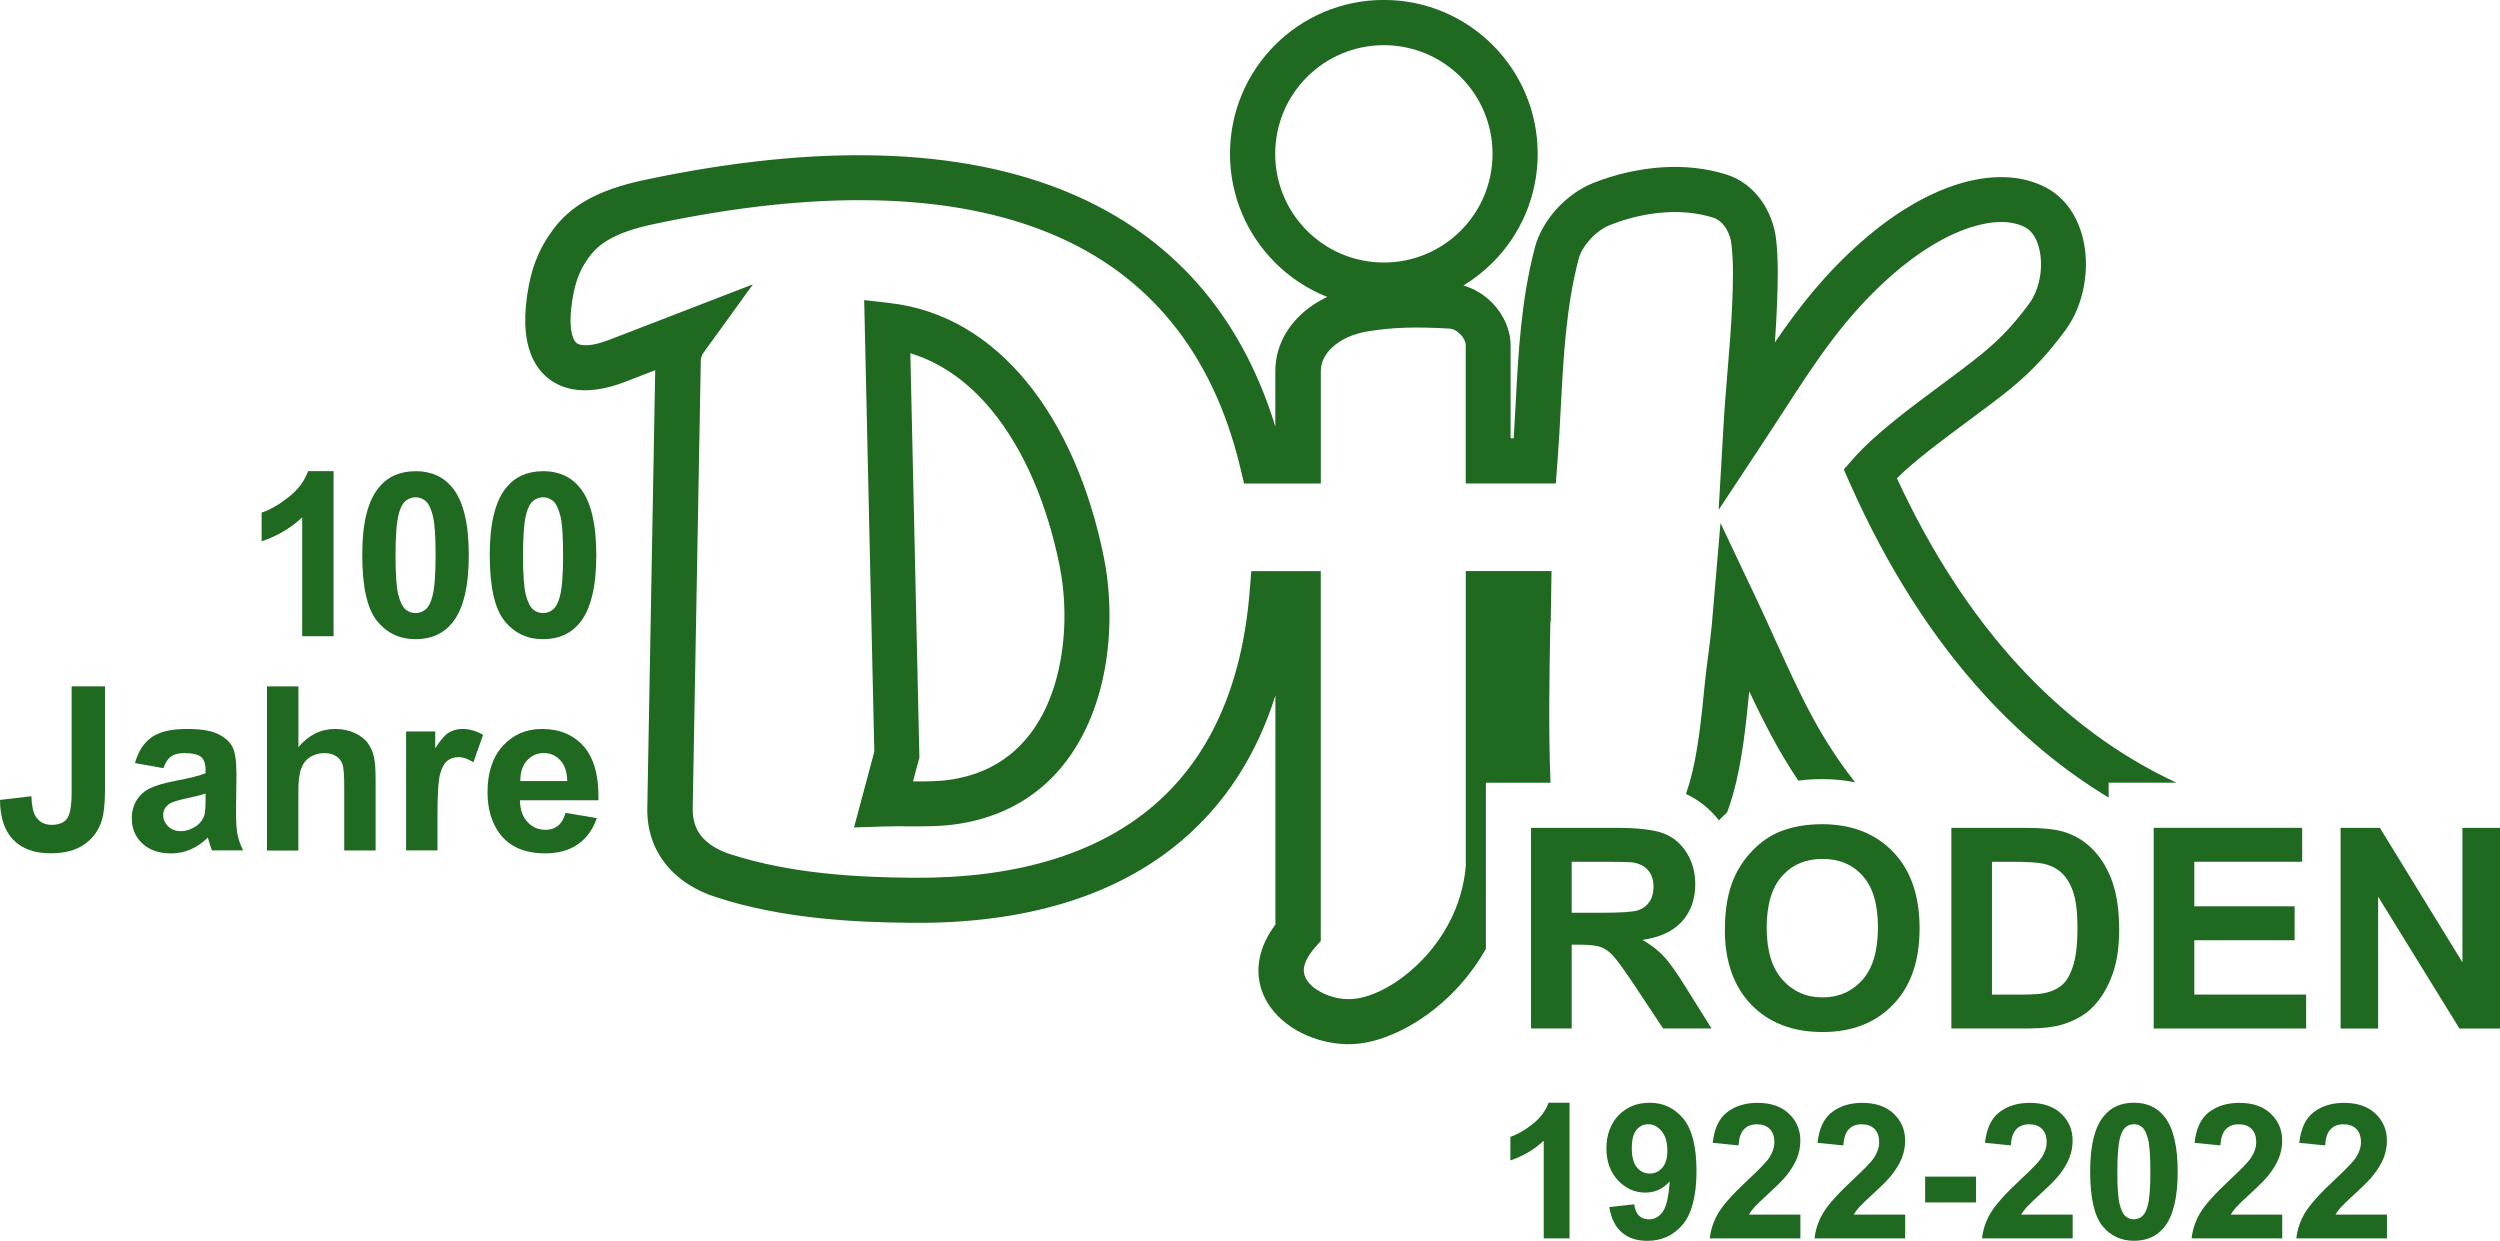 <?xml version="1.0" encoding="UTF-8"?><svg id="Ebene_2" xmlns="http://www.w3.org/2000/svg" viewBox="0 0 508.43 252.35"><defs><style>.cls-1{fill:#206921;}</style></defs><g id="Ebene_1-2"><g><path class="cls-1" d="M67.85,129.38h-6.39v-24.16c-2.33,2.19-5.08,3.81-8.25,4.86v-5.83c1.67-.54,3.48-1.58,5.43-3.11,1.96-1.52,3.29-3.3,4.02-5.33h5.18v33.55Z"/><path class="cls-1" d="M84.52,101.14c-.76,0-1.45,.25-2.04,.75-.6,.49-1.06,1.37-1.39,2.66-.43,1.65-.65,4.45-.65,8.37s.19,6.63,.58,8.09c.39,1.47,.88,2.45,1.47,2.94,.59,.49,1.27,.73,2.03,.73s1.44-.25,2.04-.75c.59-.49,1.06-1.37,1.38-2.66,.44-1.64,.65-4.43,.65-8.36s-.19-6.62-.58-8.09c-.39-1.47-.88-2.45-1.47-2.94-.59-.5-1.27-.75-2.03-.75m0-5.31c3.23,0,5.76,1.16,7.58,3.47,2.17,2.73,3.25,7.28,3.25,13.62s-1.1,10.88-3.28,13.65c-1.81,2.28-4.33,3.43-7.56,3.43s-5.86-1.25-7.85-3.75c-1.99-2.5-2.98-6.97-2.98-13.38s1.09-10.84,3.28-13.6c1.81-2.28,4.33-3.43,7.56-3.43Z"/><path class="cls-1" d="M110.44,101.14c-.76,0-1.44,.25-2.03,.75-.6,.49-1.06,1.37-1.39,2.66-.43,1.65-.65,4.45-.65,8.37s.19,6.63,.58,8.09c.39,1.47,.88,2.45,1.47,2.94,.59,.49,1.27,.73,2.03,.73s1.45-.25,2.04-.75c.59-.49,1.06-1.37,1.38-2.66,.43-1.64,.65-4.43,.65-8.36s-.19-6.62-.58-8.09c-.39-1.47-.88-2.45-1.47-2.94-.59-.5-1.27-.75-2.03-.75m0-5.31c3.23,0,5.76,1.16,7.58,3.47,2.17,2.73,3.25,7.28,3.25,13.62s-1.09,10.88-3.28,13.65c-1.81,2.28-4.33,3.43-7.56,3.43s-5.86-1.25-7.85-3.75c-1.99-2.5-2.98-6.97-2.98-13.38s1.1-10.84,3.28-13.6c1.81-2.28,4.33-3.43,7.56-3.43Z"/><path class="cls-1" d="M14.59,139.58h6.76v21.14c0,2.77-.24,4.89-.73,6.38-.65,1.94-1.83,3.5-3.55,4.68-1.71,1.17-3.97,1.76-6.78,1.76-3.29,0-5.83-.92-7.6-2.76-1.78-1.84-2.67-4.54-2.69-8.1l6.38-.75c.08,1.9,.35,3.25,.83,4.03,.72,1.2,1.82,1.79,3.29,1.79s2.54-.43,3.15-1.29c.61-.85,.92-2.63,.92-5.34v-21.57Z"/><path class="cls-1" d="M41.81,161.39c-.82,.27-2.11,.6-3.89,.98-1.77,.38-2.94,.75-3.48,1.11-.83,.6-1.25,1.34-1.25,2.25s.33,1.67,1,2.32c.67,.65,1.51,.98,2.55,.98,1.15,0,2.25-.38,3.3-1.13,.77-.58,1.28-1.28,1.52-2.12,.16-.54,.25-1.58,.25-3.11v-1.27Zm-8.58-5.17l-5.78-1.03c.65-2.36,1.78-4.11,3.37-5.24,1.59-1.13,3.96-1.7,7.1-1.7,2.85,0,4.98,.33,6.38,1.01,1.39,.68,2.38,1.53,2.94,2.57,.57,1.04,.85,2.94,.85,5.72l-.09,7.46c0,2.12,.1,3.69,.3,4.7,.2,1.01,.58,2.09,1.14,3.24h-6.34c-.16-.42-.37-1.04-.61-1.86-.1-.38-.18-.63-.22-.75-1.09,1.07-2.25,1.87-3.5,2.41-1.24,.54-2.56,.81-3.97,.81-2.48,0-4.43-.68-5.86-2.03-1.43-1.34-2.14-3.05-2.14-5.12,0-1.36,.33-2.58,.98-3.65,.65-1.06,1.56-1.89,2.74-2.45,1.17-.57,2.87-1.06,5.08-1.49,2.98-.56,5.06-1.09,6.21-1.57v-.64c0-1.24-.3-2.13-.91-2.66-.61-.53-1.76-.79-3.45-.79-1.14,0-2.03,.23-2.66,.68-.64,.45-1.16,1.25-1.55,2.39Z"/><path class="cls-1" d="M60.69,139.58v12.37c2.07-2.46,4.56-3.7,7.44-3.7,1.48,0,2.82,.27,4.01,.82,1.19,.55,2.08,1.24,2.69,2.1,.61,.85,1.02,1.79,1.23,2.82,.23,1.03,.33,2.63,.33,4.8v14.17h-6.38v-12.75c0-2.53-.12-4.14-.37-4.82-.25-.68-.68-1.23-1.31-1.62-.62-.4-1.4-.61-2.34-.61-1.07,0-2.03,.26-2.87,.78-.85,.51-1.46,1.29-1.85,2.33-.4,1.03-.59,2.57-.59,4.6v12.1h-6.38v-33.37h6.38Z"/><path class="cls-1" d="M88.97,172.95h-6.38v-24.19h5.92v3.43c1.02-1.62,1.93-2.69,2.75-3.19,.82-.5,1.74-.75,2.77-.75,1.46,0,2.87,.4,4.22,1.2l-1.98,5.58c-1.08-.7-2.08-1.05-3.01-1.05s-1.66,.25-2.28,.74c-.62,.5-1.11,1.38-1.47,2.67-.36,1.29-.54,3.99-.54,8.1v7.46Z"/><path class="cls-1" d="M115.36,158.83c-.05-1.86-.52-3.27-1.43-4.23-.91-.97-2.01-1.45-3.32-1.45-1.39,0-2.54,.51-3.45,1.53-.91,1.02-1.35,2.41-1.34,4.16h9.53Zm-.37,6.48l6.39,1.07c-.82,2.34-2.11,4.12-3.88,5.34-1.77,1.22-3.98,1.83-6.63,1.83-4.2,0-7.32-1.37-9.33-4.12-1.59-2.21-2.39-4.99-2.39-8.35,0-4.01,1.05-7.15,3.14-9.42,2.09-2.28,4.74-3.41,7.94-3.41,3.59,0,6.42,1.19,8.51,3.57,2.07,2.38,3.07,6.02,2.97,10.93h-15.98c.05,1.9,.56,3.37,1.55,4.43,.98,1.06,2.21,1.58,3.67,1.58,1,0,1.84-.27,2.52-.82,.68-.54,1.2-1.42,1.55-2.63Z"/><path class="cls-1" d="M319.63,185.63h6.1c3.95,0,6.41-.17,7.4-.5,.98-.33,1.76-.91,2.31-1.73,.56-.82,.84-1.84,.84-3.07,0-1.38-.37-2.48-1.1-3.33-.73-.85-1.77-1.38-3.1-1.6-.67-.09-2.68-.14-6.01-.14h-6.43v10.37Zm-8.26,23.53v-40.8h17.35c4.36,0,7.53,.37,9.51,1.1,1.98,.73,3.56,2.03,4.75,3.9,1.19,1.88,1.79,4.02,1.79,6.43,0,3.07-.89,5.59-2.69,7.59-1.79,1.99-4.47,3.25-8.04,3.77,1.78,1.03,3.24,2.17,4.39,3.42,1.16,1.24,2.72,3.46,4.67,6.63l4.98,7.96h-9.85l-5.91-8.91c-2.12-3.16-3.57-5.16-4.36-5.98-.78-.82-1.6-1.39-2.48-1.69-.88-.3-2.27-.46-4.17-.46h-1.67v17.04h-8.26Z"/><path class="cls-1" d="M359.3,188.74c0,4.63,1.07,8.13,3.21,10.52,2.14,2.38,4.85,3.58,8.14,3.58s5.99-1.19,8.11-3.55c2.11-2.37,3.16-5.93,3.16-10.67s-1.03-8.18-3.09-10.48c-2.05-2.31-4.78-3.46-8.19-3.46s-6.15,1.17-8.23,3.5c-2.08,2.34-3.12,5.85-3.12,10.55m-8.49,.28c0-4.16,.63-7.65,1.87-10.49,.92-2.08,2.19-3.95,3.8-5.6,1.61-1.65,3.36-2.88,5.27-3.69,2.55-1.07,5.48-1.61,8.8-1.61,6.02,0,10.83,1.87,14.44,5.6,3.61,3.74,5.41,8.94,5.41,15.59s-1.79,11.77-5.38,15.49c-3.58,3.73-8.38,5.59-14.37,5.59s-10.9-1.85-14.48-5.57c-3.58-3.7-5.38-8.81-5.38-15.33Z"/><path class="cls-1" d="M405.11,175.26v27.01h6.13c2.29,0,3.94-.13,4.96-.39,1.34-.33,2.44-.9,3.31-1.7,.88-.8,1.6-2.11,2.15-3.93,.56-1.82,.84-4.32,.84-7.47s-.28-5.57-.84-7.26c-.55-1.69-1.33-3-2.33-3.95-1-.94-2.26-1.59-3.8-1.92-1.14-.26-3.39-.39-6.73-.39h-3.68Zm-8.26-6.9h15.02c3.39,0,5.97,.26,7.75,.78,2.38,.7,4.43,1.96,6.14,3.76,1.71,1.8,3,4,3.89,6.61,.88,2.6,1.33,5.82,1.33,9.64,0,3.36-.42,6.25-1.25,8.68-1.02,2.97-2.47,5.38-4.36,7.21-1.43,1.4-3.35,2.48-5.77,3.26-1.81,.58-4.24,.86-7.28,.86h-15.47v-40.8Z"/><polygon class="cls-1" points="438 209.17 438 168.36 468.2 168.36 468.2 175.26 446.26 175.26 446.26 184.32 466.66 184.32 466.66 191.22 446.26 191.22 446.26 202.27 469 202.27 469 209.17 438 209.17"/><polygon class="cls-1" points="476.01 209.17 476.01 168.36 484 168.36 500.79 195.71 500.79 168.36 508.43 168.36 508.43 209.17 500.18 209.17 483.64 182.35 483.64 209.17 476.01 209.17"/><path class="cls-1" d="M319.2,251.85h-5.25v-19.86c-1.92,1.8-4.18,3.13-6.78,4v-4.79c1.37-.45,2.86-1.3,4.46-2.55,1.61-1.25,2.71-2.71,3.31-4.38h4.26v27.58Z"/><path class="cls-1" d="M339.09,233.98c0-1.69-.39-3.01-1.17-3.94-.77-.93-1.67-1.4-2.69-1.4s-1.78,.38-2.41,1.15c-.65,.77-.96,2.02-.96,3.75s.35,3.06,1.05,3.89c.7,.82,1.56,1.24,2.61,1.24s1.86-.4,2.55-1.19c.69-.8,1.03-1.97,1.03-3.51m-11.84,11.51l5.1-.56c.12,1.04,.45,1.81,.96,2.31,.52,.5,1.21,.75,2.06,.75,1.08,0,1.99-.5,2.75-1.51,.75-1,1.23-3.08,1.44-6.23-1.32,1.53-2.97,2.3-4.95,2.3-2.15,0-4.02-.83-5.58-2.5-1.56-1.67-2.34-3.83-2.34-6.5s.82-5.03,2.48-6.72c1.65-1.71,3.76-2.55,6.32-2.55,2.78,0,5.06,1.08,6.84,3.23,1.78,2.16,2.68,5.7,2.68,10.64s-.93,8.65-2.78,10.87c-1.85,2.23-4.27,3.34-7.24,3.34-2.14,0-3.86-.57-5.18-1.72-1.32-1.14-2.17-2.86-2.54-5.15Z"/><path class="cls-1" d="M366.15,246.99v4.87h-18.43c.2-1.85,.8-3.6,1.79-5.25,1-1.65,2.97-3.85,5.91-6.59,2.37-2.21,3.82-3.71,4.35-4.5,.72-1.09,1.09-2.16,1.09-3.22,0-1.18-.31-2.08-.95-2.71-.63-.63-1.49-.94-2.6-.94s-1.97,.33-2.62,1c-.65,.66-1.02,1.76-1.12,3.29l-5.25-.52c.31-2.9,1.29-4.98,2.94-6.24,1.65-1.26,3.7-1.89,6.17-1.89,2.71,0,4.83,.73,6.39,2.2,1.55,1.46,2.32,3.28,2.32,5.46,0,1.24-.22,2.41-.66,3.54-.44,1.12-1.14,2.29-2.11,3.51-.63,.82-1.79,1.99-3.45,3.51-1.67,1.53-2.72,2.54-3.16,3.04-.45,.5-.8,.99-1.08,1.46h10.46Z"/><path class="cls-1" d="M387.46,246.99v4.87h-18.43c.2-1.85,.8-3.6,1.79-5.25,1-1.65,2.97-3.85,5.91-6.59,2.37-2.21,3.82-3.71,4.35-4.5,.72-1.09,1.09-2.16,1.09-3.22,0-1.18-.31-2.08-.95-2.71-.63-.63-1.49-.94-2.6-.94s-1.97,.33-2.62,1c-.64,.66-1.02,1.76-1.12,3.29l-5.25-.52c.31-2.9,1.29-4.98,2.94-6.24,1.65-1.26,3.7-1.89,6.17-1.89,2.71,0,4.83,.73,6.39,2.2,1.54,1.46,2.32,3.28,2.32,5.46,0,1.24-.22,2.41-.66,3.54-.44,1.12-1.14,2.29-2.11,3.51-.63,.82-1.79,1.99-3.45,3.51-1.67,1.53-2.72,2.54-3.16,3.04-.45,.5-.8,.99-1.08,1.46h10.46Z"/><rect class="cls-1" x="391.52" y="239.29" width="10.34" height="5.25"/><path class="cls-1" d="M421.52,246.99v4.87h-18.43c.2-1.85,.8-3.6,1.79-5.25,1-1.65,2.97-3.85,5.91-6.59,2.37-2.21,3.82-3.71,4.35-4.5,.72-1.09,1.09-2.16,1.09-3.22,0-1.18-.31-2.08-.95-2.71-.63-.63-1.49-.94-2.6-.94s-1.97,.33-2.62,1c-.65,.66-1.02,1.76-1.12,3.29l-5.25-.52c.31-2.9,1.29-4.98,2.94-6.24,1.65-1.26,3.7-1.89,6.17-1.89,2.71,0,4.83,.73,6.39,2.2,1.55,1.46,2.32,3.28,2.32,5.46,0,1.24-.22,2.41-.66,3.54-.44,1.12-1.14,2.29-2.11,3.51-.63,.82-1.79,1.99-3.45,3.51-1.67,1.53-2.72,2.54-3.16,3.04-.45,.5-.8,.99-1.08,1.46h10.46Z"/><path class="cls-1" d="M433.96,228.64c-.63,0-1.19,.2-1.67,.61-.49,.4-.88,1.13-1.14,2.18-.36,1.36-.54,3.66-.54,6.88s.16,5.45,.48,6.65c.32,1.21,.72,2.01,1.21,2.41,.49,.4,1.04,.6,1.67,.6s1.19-.2,1.68-.61c.48-.4,.87-1.13,1.14-2.18,.36-1.35,.54-3.64,.54-6.87s-.16-5.44-.48-6.65c-.32-1.21-.72-2.02-1.21-2.42-.48-.41-1.04-.61-1.67-.61m0-4.37c2.66,0,4.73,.95,6.23,2.85,1.78,2.25,2.68,5.98,2.68,11.19s-.9,8.95-2.69,11.22c-1.49,1.88-3.56,2.82-6.21,2.82s-4.82-1.03-6.45-3.08c-1.63-2.06-2.45-5.73-2.45-11s.9-8.91,2.69-11.18c1.49-1.88,3.56-2.82,6.21-2.82Z"/><path class="cls-1" d="M464.14,246.99v4.87h-18.43c.2-1.85,.8-3.6,1.79-5.25,1-1.65,2.97-3.85,5.91-6.59,2.37-2.21,3.82-3.71,4.35-4.5,.72-1.09,1.09-2.16,1.09-3.22,0-1.18-.31-2.08-.95-2.71-.63-.63-1.49-.94-2.6-.94s-1.97,.33-2.62,1c-.65,.66-1.02,1.76-1.12,3.29l-5.25-.52c.31-2.9,1.29-4.98,2.94-6.24,1.65-1.26,3.7-1.89,6.17-1.89,2.71,0,4.83,.73,6.39,2.2,1.54,1.46,2.32,3.28,2.32,5.46,0,1.24-.22,2.41-.66,3.54-.44,1.12-1.14,2.29-2.11,3.51-.63,.82-1.79,1.99-3.45,3.51-1.67,1.53-2.72,2.54-3.16,3.04-.45,.5-.8,.99-1.08,1.46h10.46Z"/><path class="cls-1" d="M485.44,246.99v4.87h-18.43c.2-1.85,.8-3.6,1.79-5.25,1-1.65,2.97-3.85,5.91-6.59,2.37-2.21,3.82-3.71,4.35-4.5,.72-1.09,1.09-2.16,1.09-3.22,0-1.18-.31-2.08-.95-2.71-.63-.63-1.49-.94-2.6-.94s-1.97,.33-2.62,1c-.65,.66-1.02,1.76-1.12,3.29l-5.25-.52c.31-2.9,1.29-4.98,2.94-6.24,1.65-1.26,3.7-1.89,6.17-1.89,2.71,0,4.83,.73,6.39,2.2,1.54,1.46,2.32,3.28,2.32,5.46,0,1.24-.22,2.41-.66,3.54-.44,1.12-1.14,2.29-2.11,3.51-.63,.82-1.79,1.99-3.45,3.51-1.67,1.53-2.72,2.54-3.16,3.04-.45,.5-.8,.99-1.08,1.46h10.46Z"/><path class="cls-1" d="M177.81,152.89l-2.06-91.86,5.21,.6c11.22,1.29,20.52,7.15,27.76,15.94,7.65,9.27,12.96,21.85,15.75,35.67,.16,.78,.3,1.53,.41,2.23,1.48,9.25,.97,20.65-3.01,30.4-4.18,10.25-12.04,18.72-25.19,21.37-.57,.12-1.11,.21-1.59,.29-3.58,.57-7.05,.54-10.52,.52-1.56-.01-3.13-.03-4.72,.03l-6.17,.2,4.13-15.4Zm7.33-81.06l1.84,82.25-1.3,4.84c2.73,.02,5.43,0,7.97-.41,.47-.08,.88-.15,1.23-.22,9.59-1.94,15.37-8.22,18.48-15.85,3.31-8.12,3.72-17.71,2.47-25.52-.11-.69-.22-1.32-.34-1.88-2.5-12.4-7.18-23.57-13.85-31.65-4.57-5.54-10.1-9.61-16.51-11.55ZM297.07,15.66c-4-4-9.53-6.47-15.63-6.47s-11.63,2.47-15.63,6.47c-4,4-6.47,9.53-6.47,15.63s2.47,11.63,6.47,15.63c4,4,9.53,6.47,15.63,6.47s11.63-2.47,15.63-6.47c4-4,6.47-9.53,6.47-15.63s-2.47-11.63-6.47-15.63Zm45.81,145.81c.25-.73,.49-1.49,.72-2.26,1.69-5.79,2.45-13.46,3.07-19.78l.03-.32c.19-1.97,.46-3.98,.72-5.98,.26-2.02,.53-4.04,.71-6,.58-6.92,1.18-13.84,1.77-20.76l7.27,15.35c1.35,2.84,2.53,5.46,3.72,8.08,2.43,5.35,4.85,10.71,7.49,15.63,2.8,5.22,5.8,9.76,8.91,13.67-2.17-.44-4.42-.65-6.73-.65-1.62,0-3.23,.1-4.83,.31-1.87-2.78-3.68-5.79-5.42-9.02-1.65-3.07-3.14-6.11-4.56-9.15-.65,6.64-1.46,14.63-3.37,21.17-.35,1.19-.72,2.35-1.13,3.46-.47,.42-.92,.86-1.36,1.31-.1,.1-.2,.21-.3,.31-1.8-2.31-4.06-4.13-6.72-5.37Zm-27.58-35.02c-.2,10.93-.4,21.97,.03,32.74h-13.14v33.78c-1.47,2.61-3.19,4.99-5.06,7.12-6.56,7.46-15.2,11.9-21.86,12.25-3.65,.19-7.56-.69-10.84-2.4-2.69-1.4-5.01-3.38-6.54-5.82-1.68-2.68-2.4-5.84-1.69-9.35,.45-2.18,1.46-4.44,3.18-6.73v-46.6c-3.86,12.26-10.29,22.02-18.91,29.39-13.52,11.56-32.26,17.02-54.79,16.85-6.1-.04-12.73-.26-19.43-.99-6.88-.75-13.91-2.04-20.7-4.25-3.8-1.23-7.59-3.4-10.28-6.84-2.28-2.92-3.71-6.64-3.63-11.33l1.61-88.98-6.02,2.33c-4.21,1.63-7.86,2.11-10.89,1.52-2-.39-3.73-1.22-5.18-2.47-1.41-1.22-2.48-2.78-3.21-4.68-1.36-3.52-1.51-8.25-.38-14.07,.45-2.33,1.1-4.35,1.92-6.19,.83-1.85,1.82-3.47,2.96-5.01,1.71-2.3,3.88-4.34,6.98-6.08,2.87-1.61,6.55-2.95,11.45-4,35.27-7.51,64.56-6.71,86.68,2.62,20.48,8.64,34.72,24.42,41.8,47.47v-11.24c0-4.41,1.91-8.41,5.2-11.5,1.51-1.42,3.32-2.63,5.37-3.6-4.02-1.59-7.63-3.98-10.63-6.99-5.66-5.66-9.16-13.49-9.16-22.12s3.5-16.46,9.16-22.13c5.66-5.66,13.49-9.16,22.13-9.16s16.46,3.5,22.13,9.16c5.66,5.66,9.16,13.49,9.16,22.13s-3.5,16.46-9.16,22.12c-1.78,1.78-3.78,3.35-5.95,4.67,2.26,.63,4.35,1.93,5.97,3.63,2.2,2.3,3.63,5.37,3.63,8.56v18.88h.63c.15-2.36,.27-4.62,.39-6.87,.56-10.65,1.11-21.16,3.9-31.86,.74-2.86,2.36-5.62,4.43-7.9,2.11-2.32,4.75-4.22,7.48-5.3,4.35-1.72,9.1-2.85,13.89-3.17,4.49-.3,9.01,.13,13.25,1.48,2.84,.9,5.18,2.74,6.89,5.07,1.73,2.35,2.82,5.23,3.14,8.12,.24,2.13,.33,4.35,.33,6.62,0,2.21-.06,4.32-.14,6.43-.1,2.71-.26,5.32-.44,7.87,4.96-7.26,10.21-13.95,17.61-20.47,6.53-5.76,13.21-9.66,19.35-11.62,6.91-2.21,13.27-2.02,18.25,.65,.59,.31,1.13,.66,1.64,1.03,3.7,2.74,5.77,7.24,6.28,12.09,.47,4.5-.4,9.43-2.56,13.48-.46,.86-.97,1.68-1.53,2.43-1.69,2.29-3.35,4.32-5.13,6.23-1.84,1.97-3.79,3.8-6.01,5.62-2.34,1.91-5.39,4.17-8.56,6.52-5.12,3.79-10.62,7.86-14.53,11.67,7.01,15.14,15.27,27.74,24.58,37.91,9.7,10.6,20.55,18.57,32.29,24.01h-13.8v3.03c-9.02-5.44-17.46-12.38-25.23-20.87-10.52-11.5-19.77-25.85-27.45-43.17l-1.19-2.69,1.93-2.19c4.45-5.05,11.48-10.26,17.96-15.06,2.91-2.15,5.69-4.22,8.21-6.27,1.95-1.6,3.61-3.14,5.12-4.76,1.57-1.68,3.01-3.45,4.48-5.44,.31-.41,.58-.84,.81-1.29,1.3-2.43,1.82-5.45,1.52-8.24-.26-2.43-1.13-4.57-2.62-5.67-.17-.12-.33-.23-.49-.31-2.74-1.47-6.63-1.45-11.15,0-4.96,1.59-10.49,4.87-16.08,9.79-9.47,8.35-15.26,17.28-21.92,27.56-1.39,2.14-2.8,4.31-3.85,5.91l-9.37,14.18,.98-16.96c.22-3.89,.51-7.31,.79-10.76,.41-4.98,.83-10.03,1-14.53,.08-2.09,.15-4.15,.14-6.07v-.02c0-1.85-.09-3.72-.3-5.63-.15-1.33-.64-2.65-1.42-3.71-.6-.82-1.37-1.45-2.26-1.73-3.13-.99-6.52-1.31-9.91-1.08-3.77,.25-7.57,1.16-11.09,2.56-1.44,.57-2.88,1.62-4.07,2.93-1.14,1.25-2,2.67-2.35,4.03-2.54,9.78-3.07,19.83-3.61,30.03-.2,3.88-.41,7.79-.69,11.33l-.33,4.25h-18.32v-28.06c0-.77-.41-1.58-1.05-2.24-.66-.69-1.49-1.16-2.28-1.2-3.43-.19-6.27-.26-8.88-.18-2.57,.08-5,.31-7.66,.74-3.06,.49-5.58,1.67-7.3,3.28-1.46,1.36-2.3,3.05-2.3,4.83v22.84h-15.6l-.85-3.52c-5.64-23.29-18.67-38.94-38.08-47.13-20.34-8.58-47.78-9.21-81.22-2.09-3.93,.84-6.77,1.85-8.87,3.03-1.87,1.05-3.14,2.23-4.11,3.54-.77,1.04-1.43,2.11-1.96,3.29-.53,1.19-.96,2.55-1.28,4.18-.8,4.12-.82,7.16-.09,9.04,.19,.48,.41,.83,.67,1.06,.21,.18,.52,.32,.91,.39,1.37,.27,3.33-.07,5.87-1.05l29.13-11.25-10.23,14.14h0c-.06,.08-.14,.28-.22,.53-.1,.3-.16,.53-.16,.63l-1.65,91.28c-.04,2.37,.62,4.19,1.69,5.55,1.41,1.8,3.61,3.01,5.9,3.75,6.14,1.99,12.54,3.17,18.83,3.86,6.47,.71,12.75,.91,18.49,.95,20.33,.15,37.03-4.6,48.8-14.66,11.08-9.47,17.96-23.84,19.55-43.47l.35-4.23h14.12v75.21s-1.14,1.29-1.14,1.29c-1.3,1.49-2,2.8-2.23,3.93-.2,.99,.01,1.9,.5,2.68,.63,1.01,1.7,1.89,2.99,2.56,1.86,.97,4.08,1.47,6.14,1.36,4.46-.23,10.53-3.54,15.44-9.13,4.04-4.6,7.16-10.69,7.79-17.85v-60.06h17.44c-.05,3.43-.1,6.86-.16,10.29Z"/></g></g></svg>